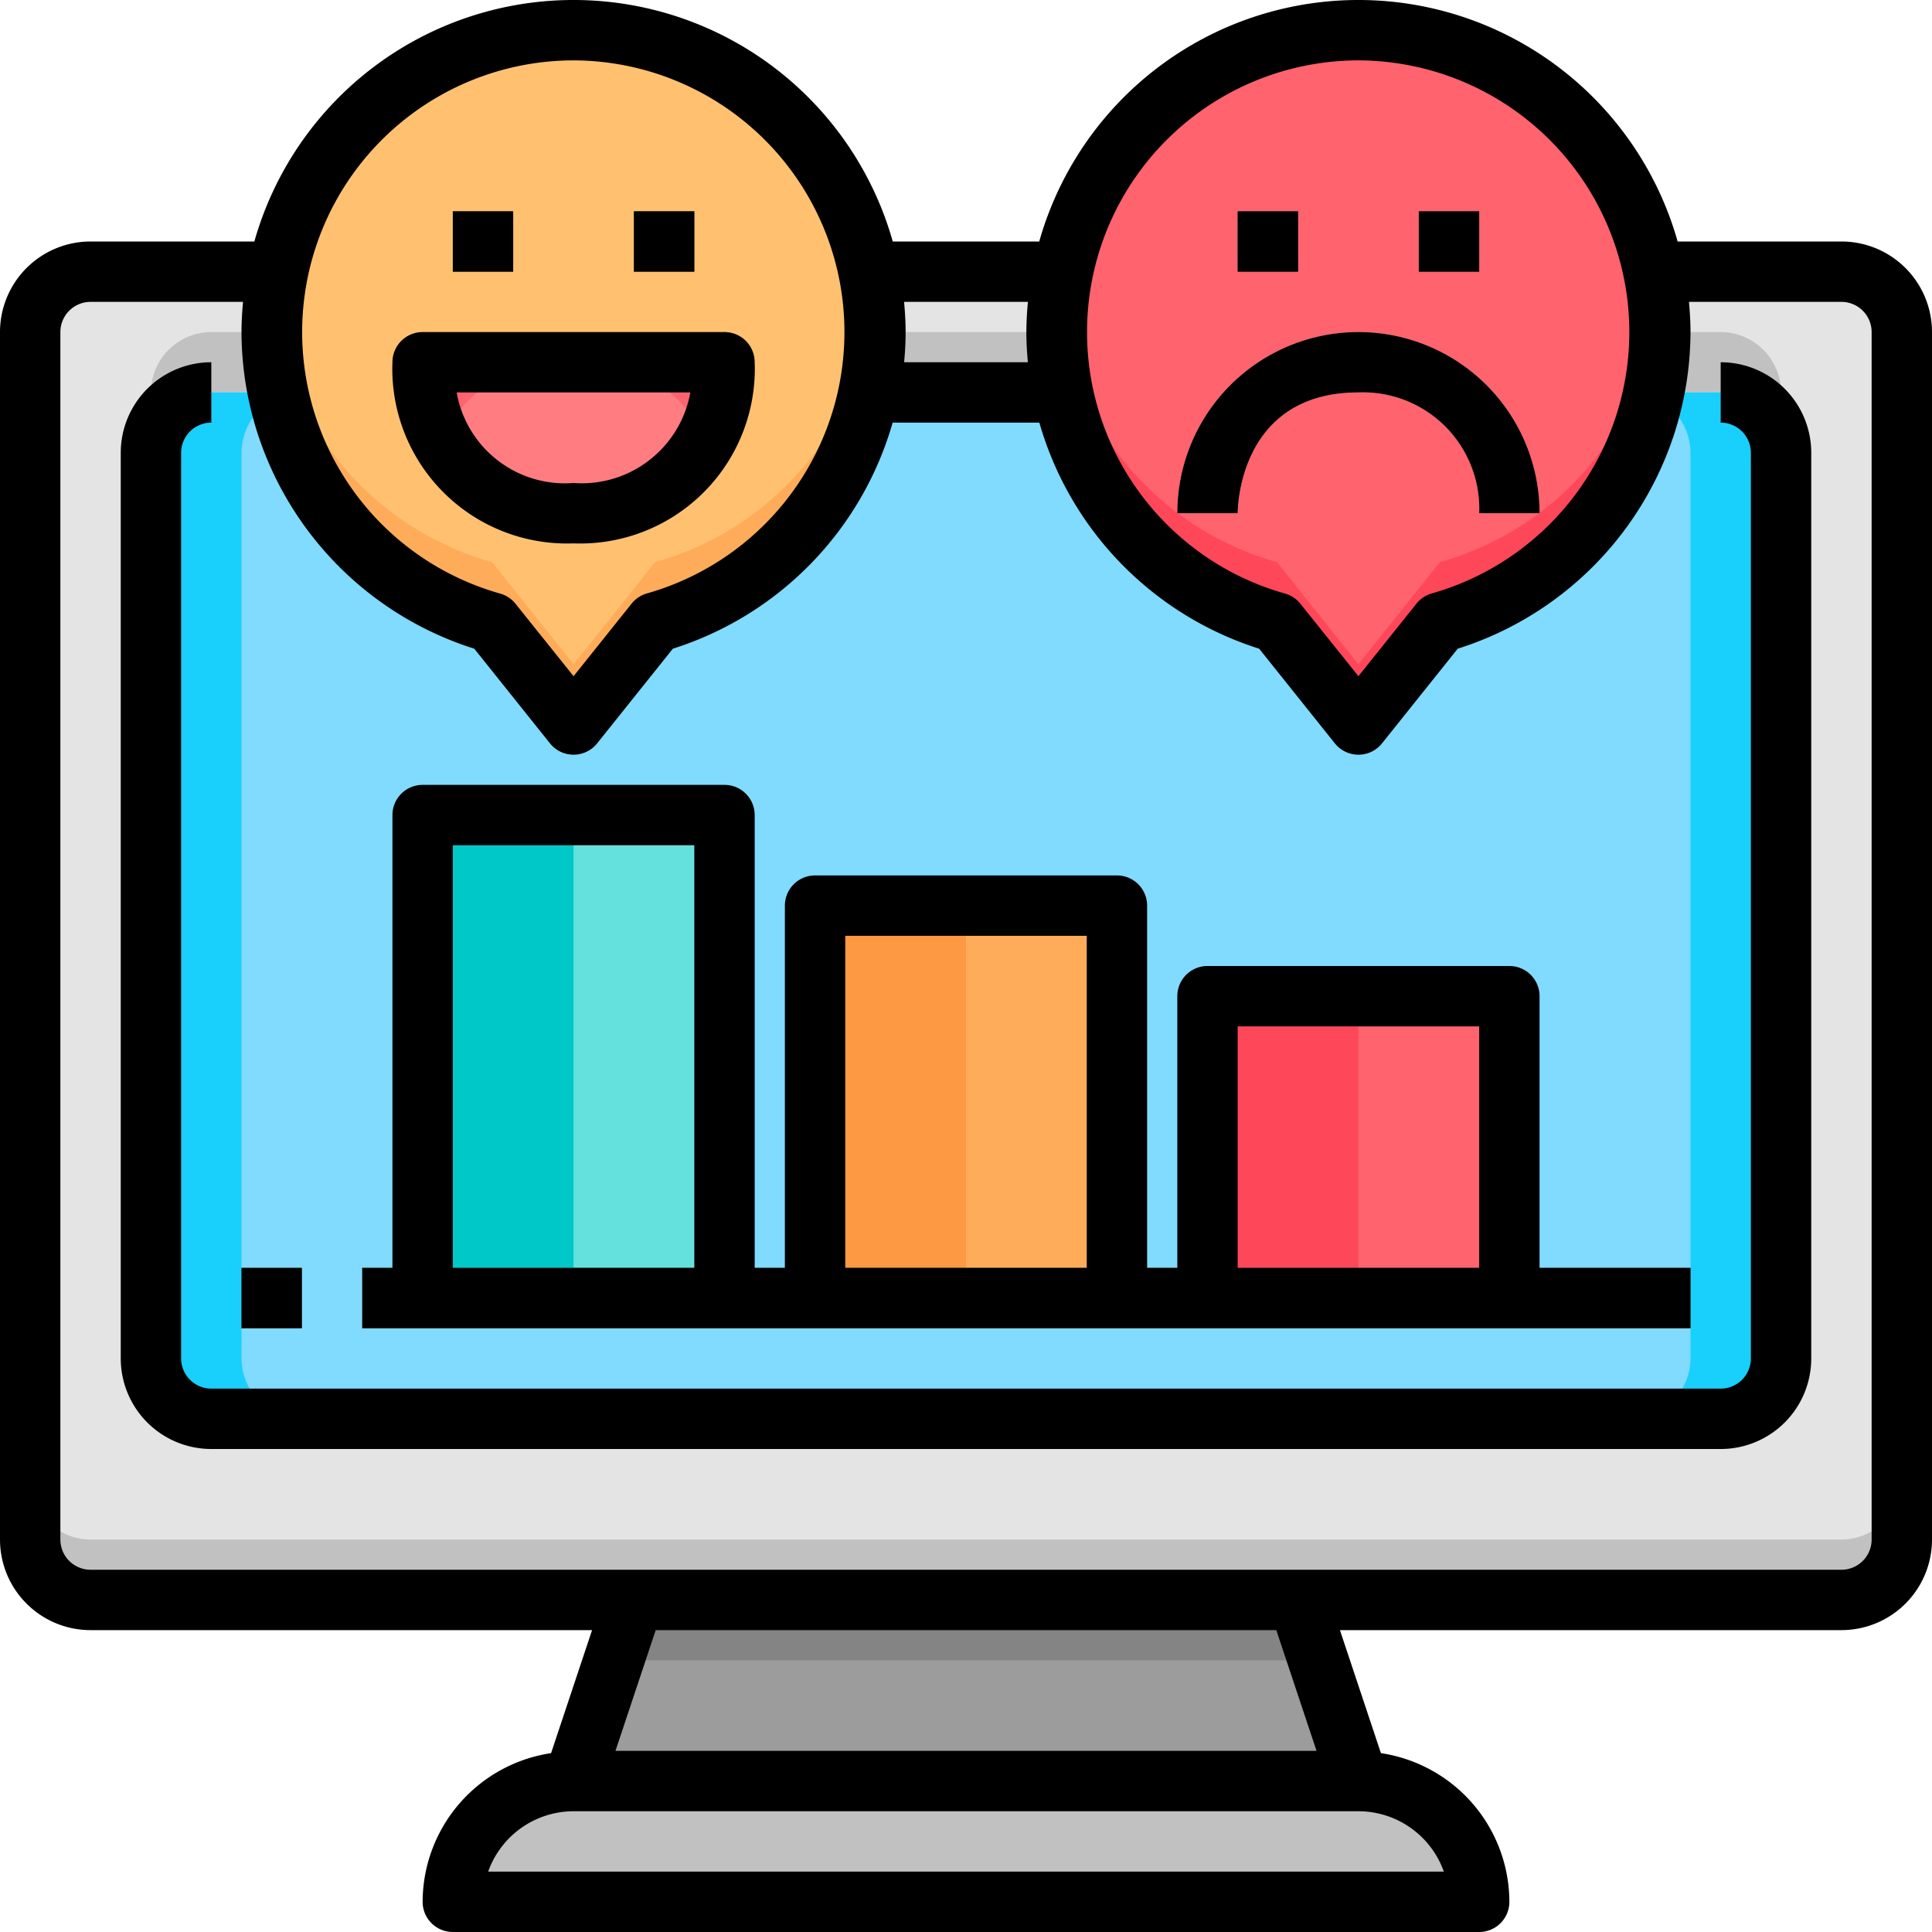 <svg xmlns="http://www.w3.org/2000/svg" viewBox="0 0 64 64"><g id="_17-Bar" data-name="17-Bar"><path d="M45,59a3.995,3.995,0,0,1,4,4H15a4,4,0,0,1,4-4Z" style="fill:#c1c1c1"/><polygon points="43 53 45 59 19 59 21 53 43 53" style="fill:#9c9c9c"/><path d="M63,11V51a2.006,2.006,0,0,1-2,2H3a2.006,2.006,0,0,1-2-2V11A2.006,2.006,0,0,1,3,9H61A2.006,2.006,0,0,1,63,11ZM59,45V15a2.006,2.006,0,0,0-2-2H7a2.006,2.006,0,0,0-2,2V45a2.006,2.006,0,0,0,2,2H57A2.006,2.006,0,0,0,59,45Z" style="fill:#e4e4e4"/><path d="M57,11H7a2.006,2.006,0,0,0-2,2v2a2.006,2.006,0,0,1,2-2H57a2.006,2.006,0,0,1,2,2V13A2.006,2.006,0,0,0,57,11Z" style="fill:#c1c1c1"/><path d="M61,51H3a2.006,2.006,0,0,1-2-2v2a2.006,2.006,0,0,0,2,2H61a2.006,2.006,0,0,0,2-2V49A2.006,2.006,0,0,1,61,51Z" style="fill:#c1c1c1"/><rect x="5" y="13" width="54" height="34" rx="2" style="fill:#80dbff"/><path d="M8,45V15a2.006,2.006,0,0,1,2-2H7a2.006,2.006,0,0,0-2,2V45a2.006,2.006,0,0,0,2,2h3A2.006,2.006,0,0,1,8,45Z" style="fill:#19cffc"/><path d="M56,45V15a2.006,2.006,0,0,0-2-2h3a2.006,2.006,0,0,1,2,2V45a2.006,2.006,0,0,1-2,2H54A2.006,2.006,0,0,0,56,45Z" style="fill:#19cffc"/><polygon points="43 53 21 53 20.333 55 43.667 55 43 53" style="fill:#848484"/><rect x="40" y="33" width="10" height="10" style="fill:#ff636e"/><rect x="40" y="33" width="5" height="10" style="fill:#ff475a"/><rect x="27" y="30" width="10" height="13" style="fill:#ffac5a"/><rect x="27" y="30" width="5" height="13" style="fill:#fc9942"/><rect x="14" y="27" width="10" height="16" style="fill:#64e1dc"/><rect x="14" y="27" width="5" height="16" style="fill:#00c8c8"/><path d="M14,12H24s0,5-5,5S14,12,14,12Z" style="fill:#ff7d81"/><path d="M23.375,14.5A6.228,6.228,0,0,0,24,12H19A4.5,4.5,0,0,1,23.375,14.5Z" style="fill:#ff636e"/><path d="M19,12H14a6.228,6.228,0,0,0,.625,2.5A4.5,4.5,0,0,1,19,12Z" style="fill:#ff636e"/><path d="M29,11a10,10,0,0,1-7.3,9.62L19,24l-2.7-3.38A10,10,0,1,1,29,11Zm-5,1H14s0,5,5,5S24,12,24,12Z" style="fill:#ffc170"/><path d="M21.7,18.62,19,22l-2.7-3.38A10,10,0,0,1,9.052,9.977,10.169,10.169,0,0,0,9,11a10,10,0,0,0,7.3,9.62L19,24l2.7-3.38A10,10,0,0,0,29,11a10.169,10.169,0,0,0-.052-1.023A10,10,0,0,1,21.7,18.62Z" style="fill:#ffac5a"/><path d="M55,11a10,10,0,0,1-7.3,9.62L45,24l-2.7-3.38A10,10,0,1,1,55,11Z" style="fill:#ff636e"/><path d="M47.7,18.62,45,22l-2.7-3.38a10,10,0,0,1-7.248-8.643A10.169,10.169,0,0,0,35,11a10,10,0,0,0,7.3,9.62L45,24l2.7-3.38A10,10,0,0,0,55,11a10.169,10.169,0,0,0-.052-1.023A10,10,0,0,1,47.7,18.62Z" style="fill:#ff475a"/><rect x="8" y="42" width="2" height="2" style="fill:#6e6e6e"/><rect x="12" y="42" width="44" height="2" style="fill:#6e6e6e"/><rect x="15" y="7" width="2" height="2" style="fill:#595959"/><rect x="21" y="7" width="2" height="2" style="fill:#595959"/><path d="M49,17a3.851,3.851,0,0,0-4-4c-3.954,0-4,3.837-4,4H39a6,6,0,0,1,12,0H50Z" style="fill:#ffb0b0"/><rect x="41" y="7" width="2" height="2" style="fill:#595959"/><rect x="47" y="7" width="2" height="2" style="fill:#595959"/><path d="M61,8H55.574A10.988,10.988,0,0,0,34.426,8H29.574A10.988,10.988,0,0,0,8.426,8H3a3,3,0,0,0-3,3V51a3,3,0,0,0,3,3H19.613l-1.358,4.075A4.994,4.994,0,0,0,14,63a1,1,0,0,0,1,1H49a1,1,0,0,0,1-1,4.994,4.994,0,0,0-4.255-4.925L44.387,54H61a3,3,0,0,0,3-3V11A3,3,0,0,0,61,8ZM45,2a9,9,0,0,1,2.434,17.657,1,1,0,0,0-.511.338L45,22.4,43.077,20a1,1,0,0,0-.511-.338A9,9,0,0,1,45,2ZM34.051,10c-.03.33-.051.662-.051,1s.019.669.05,1h-4.1c.031-.331.05-.664.05-1s-.021-.67-.051-1ZM19,2a9,9,0,0,1,2.434,17.657,1,1,0,0,0-.511.338L19,22.4,17.077,20a1,1,0,0,0-.511-.338A9,9,0,0,1,19,2ZM47.829,62H16.171A3.006,3.006,0,0,1,19,60H45A3.006,3.006,0,0,1,47.829,62Zm-4.217-4H20.388l1.333-4H42.279ZM62,51a1,1,0,0,1-1,1H3a1,1,0,0,1-1-1V11a1,1,0,0,1,1-1H8.051c-.03.33-.051.662-.051,1a11.033,11.033,0,0,0,7.711,10.489l2.508,3.136a1,1,0,0,0,1.562,0l2.508-3.136A11.039,11.039,0,0,0,29.57,14h4.86a11.039,11.039,0,0,0,7.281,7.489l2.508,3.136a1,1,0,0,0,1.562,0l2.508-3.136A11.033,11.033,0,0,0,56,11c0-.338-.021-.67-.051-1H61a1,1,0,0,1,1,1Z"/><path d="M57,12v2a1,1,0,0,1,1,1V45a1,1,0,0,1-1,1H7a1,1,0,0,1-1-1V15a1,1,0,0,1,1-1V12a3,3,0,0,0-3,3V45a3,3,0,0,0,3,3H57a3,3,0,0,0,3-3V15A3,3,0,0,0,57,12Z"/><rect x="8" y="42" width="2" height="2"/><path d="M24,44H56V42H51V33a1,1,0,0,0-1-1H40a1,1,0,0,0-1,1v9H38V30a1,1,0,0,0-1-1H27a1,1,0,0,0-1,1V42H25V27a1,1,0,0,0-1-1H14a1,1,0,0,0-1,1V42H12v2H24ZM41,34h8v8H41ZM28,31h8V42H28ZM15,28h8V42H15Z"/><path d="M19,18a5.785,5.785,0,0,0,6-6,1,1,0,0,0-1-1H14a1,1,0,0,0-1,1A5.785,5.785,0,0,0,19,18Zm3.869-5A3.657,3.657,0,0,1,19,16a3.643,3.643,0,0,1-3.873-3Z"/><rect x="15" y="7" width="2" height="2"/><rect x="21" y="7" width="2" height="2"/><path d="M45,13a3.851,3.851,0,0,1,4,4l1,0h1a6,6,0,0,0-12,0h2C41,16.837,41.046,13,45,13Z"/><rect x="41" y="7" width="2" height="2"/><rect x="47" y="7" width="2" height="2"/></g></svg>